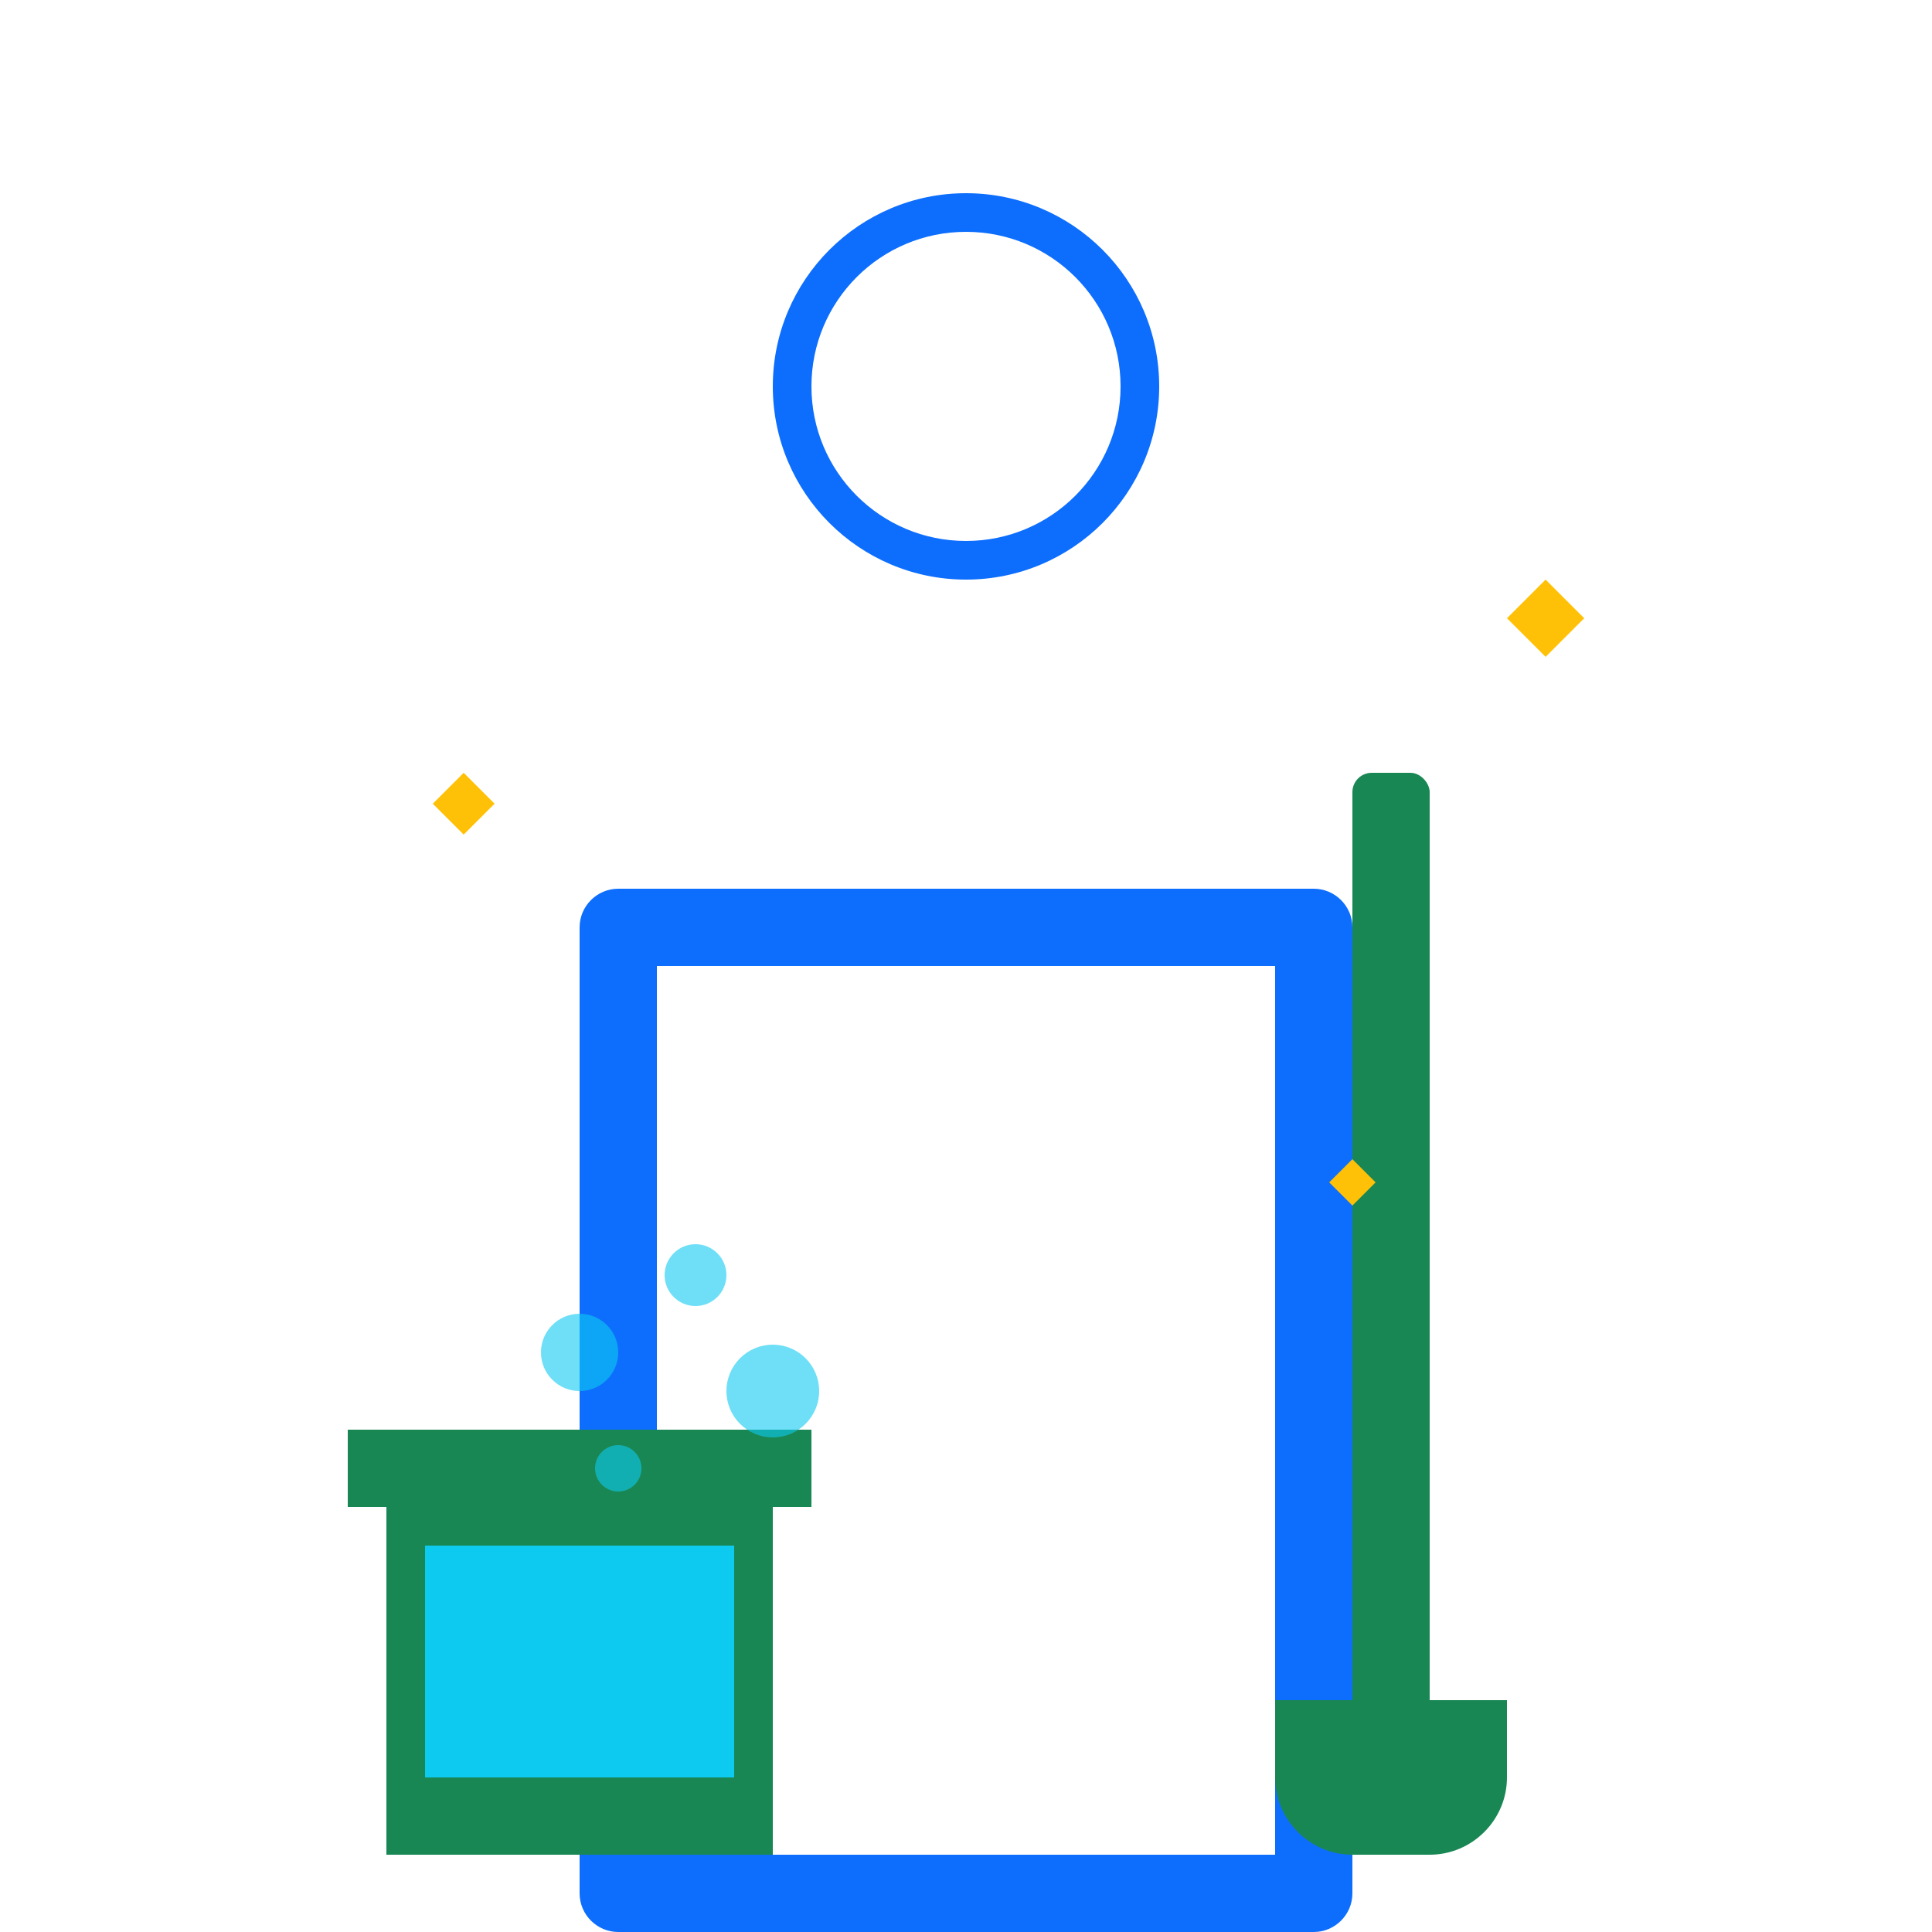 <svg xmlns="http://www.w3.org/2000/svg" viewBox="0 0 500 500">
    <!-- Person -->
    <g fill="#0d6efd">
        <!-- Body -->
        <path d="M250 150c-27.6 0-50-22.4-50-50s22.4-50 50-50 50 22.4 50 50-22.4 50-50 50zm0-90c-22.1 0-40 17.9-40 40s17.9 40 40 40 40-17.9 40-40-17.9-40-40-40z"/>
        <path d="M340 500H160c-5.5 0-10-4.5-10-10V240c0-5.5 4.5-10 10-10h180c5.5 0 10 4.5 10 10v250c0 5.5-4.5 10-10 10zM170 480h160V250H170v230z"/>
    </g>

    <!-- Cleaning Equipment -->
    <g fill="#198754">
        <!-- Mop Handle -->
        <rect x="350" y="200" width="20" height="250" rx="5"/>
        <!-- Mop Head -->
        <path d="M330 440h60v20c0 11-9 20-20 20h-20c-11 0-20-9-20-20v-20z"/>
        <!-- Bucket -->
        <path d="M100 380h100v100H100z"/>
        <path d="M90 370h120v20H90z"/>
        <!-- Water in Bucket -->
        <path fill="#0dcaf0" d="M110 400h80v60h-80z"/>
    </g>

    <!-- Cleaning Bubbles -->
    <g fill="#0dcaf0" opacity="0.6">
        <circle cx="150" cy="350" r="10"/>
        <circle cx="180" cy="330" r="8"/>
        <circle cx="200" cy="360" r="12"/>
        <circle cx="160" cy="380" r="6"/>
    </g>

    <!-- Sparkles -->
    <g fill="#ffc107">
        <path d="M400 150l10 10-10 10-10-10z"/>
        <path d="M120 200l8 8-8 8-8-8z"/>
        <path d="M350 300l6 6-6 6-6-6z"/>
    </g>
</svg>